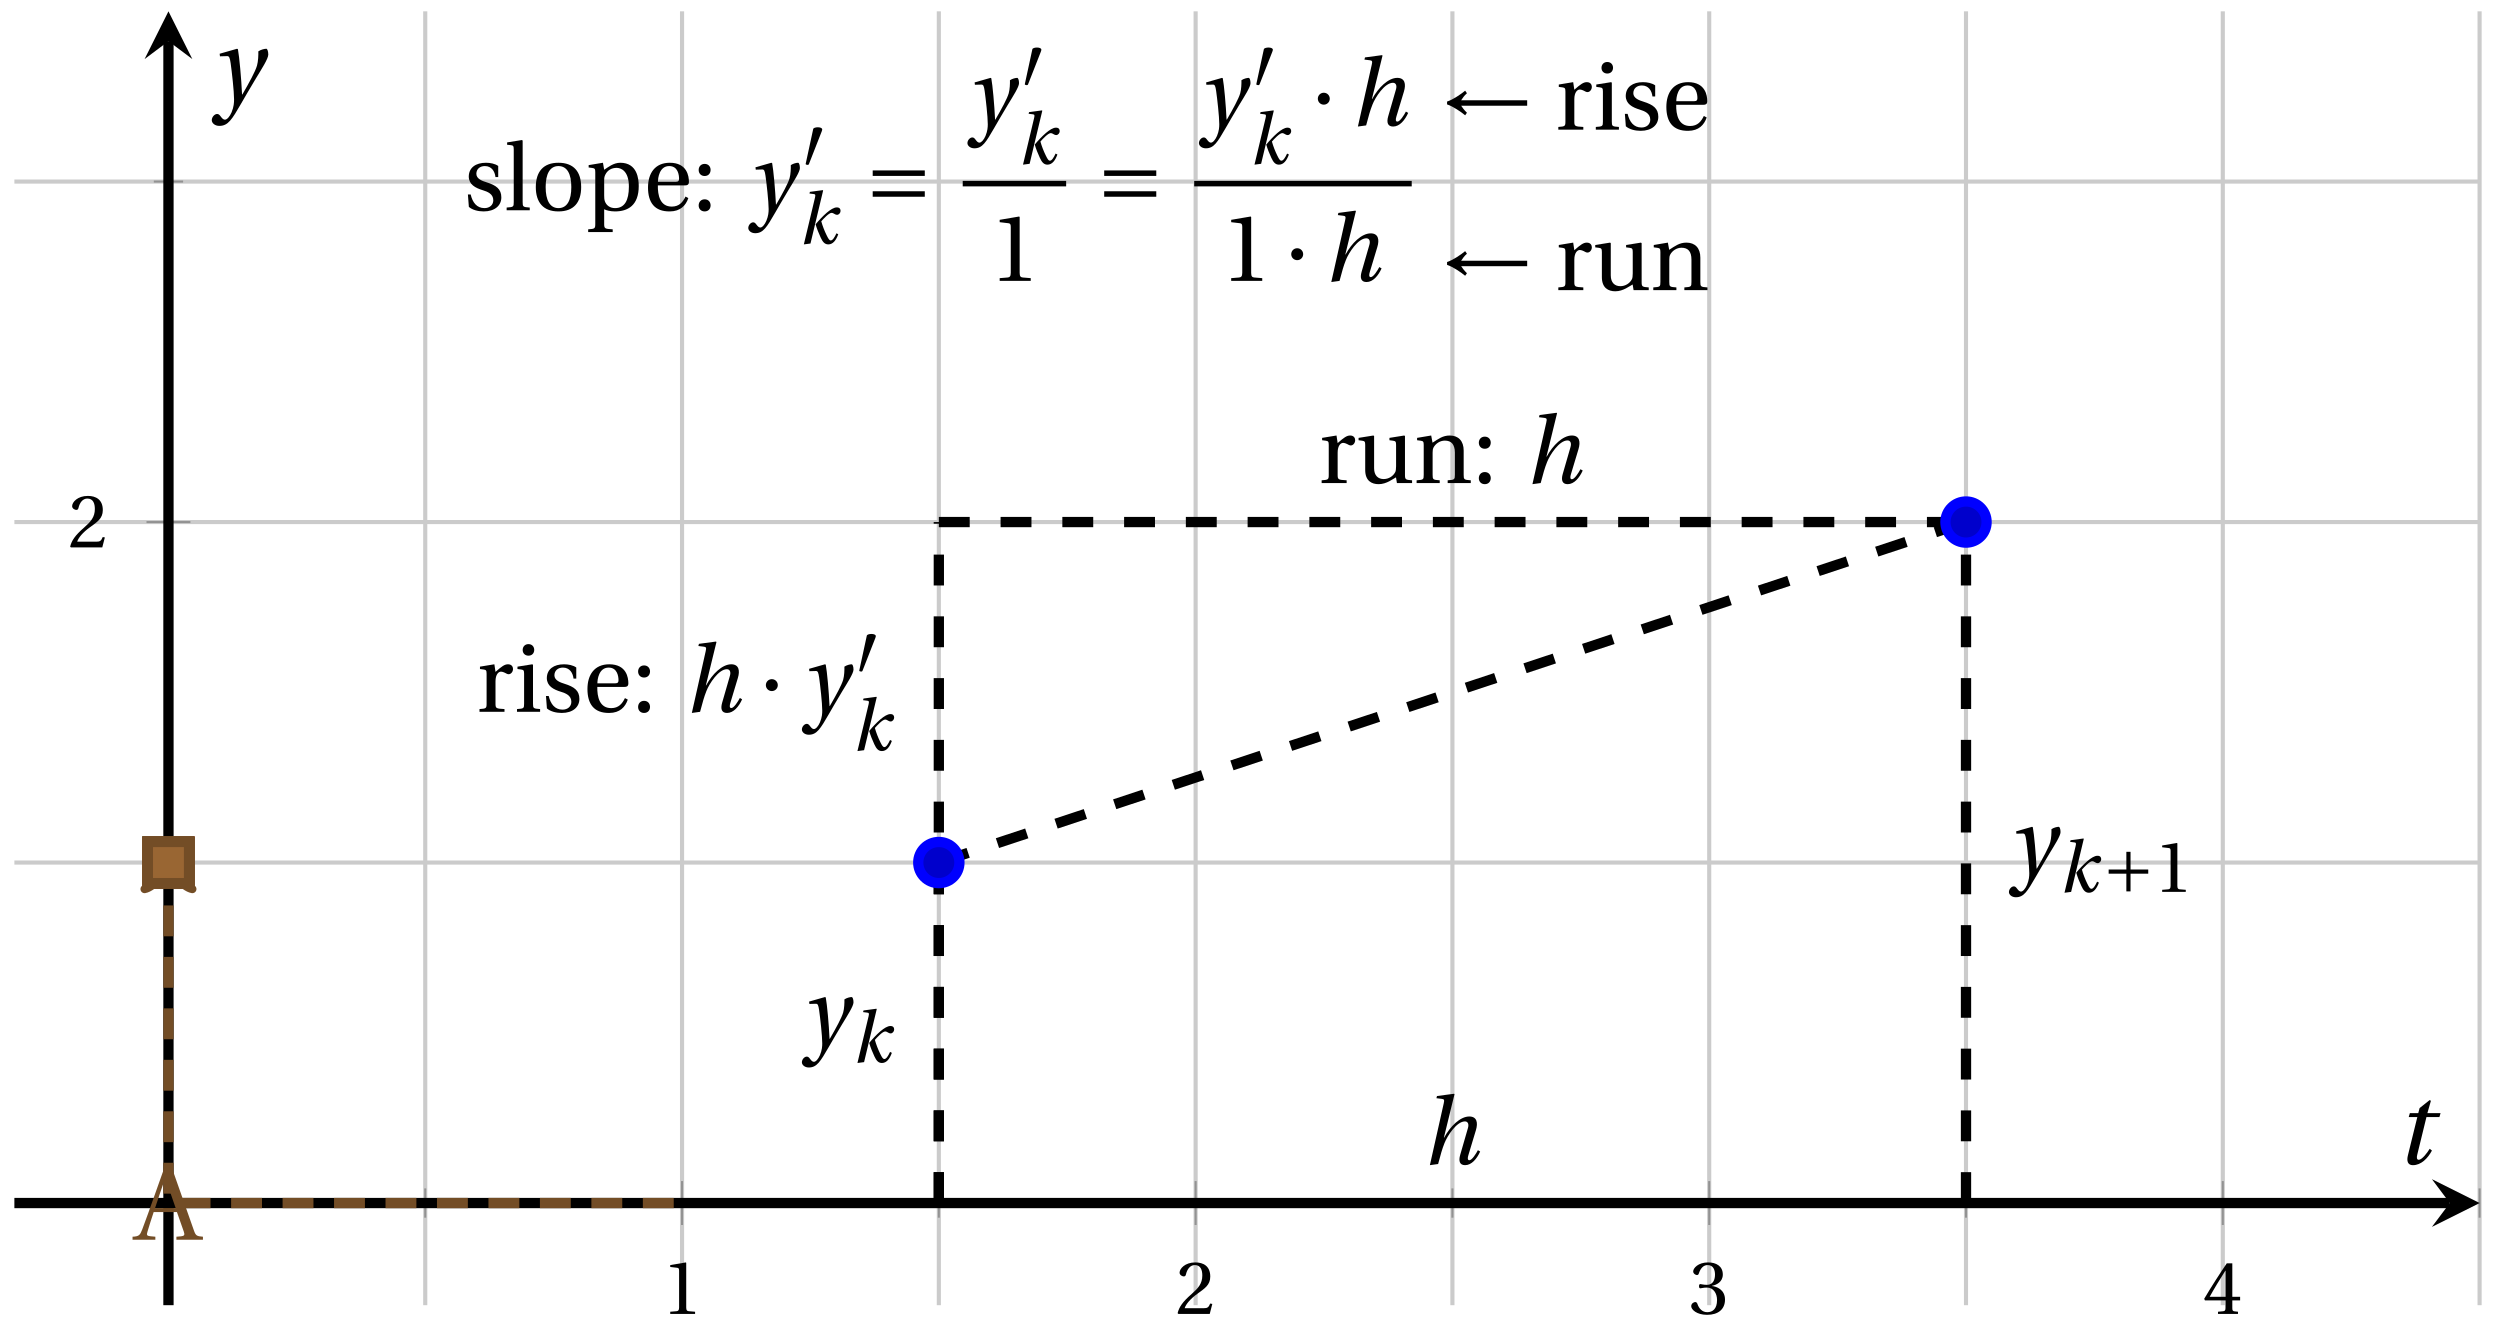 <svg xmlns="http://www.w3.org/2000/svg" xmlns:xlink="http://www.w3.org/1999/xlink" version="1.1" width="242" height="129" viewBox="0 0 242 129">
<defs>
<path id="font_1_1" d="M.437 0V.029L.353 .036C.332 .038 .32 .046 .32 .085V.674L.315 .68 .109 .645V.62L.202 .609C.219 .607 .226 .599 .226 .57V.085C.226 .066 .223 .054 .217 .047 .212 .04 .204 .037 .193 .036L.109 .029V0H.437Z"/>
<path id="font_1_2" d="M.485 .132 .457 .137C.436 .083 .416 .076 .376 .076H.12C.136 .128 .195 .199 .288 .266 .384 .336 .458 .381 .458 .493 .458 .632 .366 .68 .261 .68 .124 .68 .053 .597 .053 .545 .053 .511 .091 .495 .108 .495 .126 .495 .133 .505 .137 .522 .153 .59 .192 .645 .254 .645 .331 .645 .353 .58 .353 .507 .353 .4 .299 .34 .212 .263 .089 .156 .046 .088 .027 .01L.037 0H.451L.485 .132Z"/>
<path id="font_1_3" d="M.13 .366C.13 .349 .135 .338 .148 .338 .16 .338 .187 .348 .235 .348 .32 .348 .368 .271 .368 .184 .368 .065 .309 .023 .238 .023 .172 .023 .129 .073 .11 .129 .104 .148 .094 .157 .08 .157 .062 .157 .027 .138 .027 .102 .027 .059 .096-.012 .237-.012 .382-.012 .473 .061 .473 .189 .473 .323 .358 .363 .303 .368V.372C.357 .381 .444 .421 .444 .52 .444 .631 .357 .68 .25 .68 .118 .68 .053 .604 .053 .561 .053 .53 .088 .513 .102 .513 .115 .513 .123 .52 .127 .533 .149 .601 .187 .645 .243 .645 .322 .645 .341 .575 .341 .519 .341 .459 .32 .384 .235 .384 .187 .384 .16 .394 .148 .394 .135 .394 .13 .384 .13 .366Z"/>
<path id="font_1_4" d="M.3 .179V.077C.3 .043 .289 .037 .265 .035L.201 .029V0H.465V.029L.42 .034C.397 .037 .39 .043 .39 .077V.179H.493V.226H.39V.668H.317C.223 .53 .111 .356 .019 .2L.028 .179H.3M.091 .226C.151 .335 .221 .45 .298 .571H.3V.226H.091Z"/>
<clipPath id="clip_2">
<path transform="matrix(1,0,0,-1,1.392,126.342)" d="M0 0H238.632V125.246H0Z"/>
</clipPath>
<path id="font_3_1" d="M.352 .737 .347 .742 .167 .718 .161 .695 .218 .688C.243 .685 .247 .678 .238 .639L.092-.012 .179 0C.206 .102 .221 .157 .246 .22 .276 .298 .375 .45 .462 .45 .494 .45 .506 .421 .494 .38L.412 .096C.393 .03 .407-.012 .464-.012 .533-.012 .589 .056 .623 .132L.599 .146C.581 .111 .537 .04 .509 .04 .489 .04 .489 .063 .499 .095L.578 .357C.602 .436 .589 .502 .508 .502 .413 .502 .307 .399 .243 .279H.24L.352 .737Z"/>
<path id="font_1_13" d="M.189 .502 .037 .477V.452L.075 .447C.101 .443 .107 .438 .107 .402V.087C.107 .036 .102 .034 .032 .029V0H.296V.029C.207 .034 .201 .036 .201 .087V.321C.201 .398 .235 .424 .258 .424 .274 .424 .291 .418 .32 .402 .327 .398 .335 .397 .34 .397 .364 .397 .386 .422 .386 .453 .386 .475 .372 .502 .333 .502 .297 .502 .267 .48 .201 .422L.189 .502Z"/>
<path id="font_1_15" d="M.591 0V.029C.522 .034 .516 .036 .516 .087V.496L.509 .502 .352 .477V.452L.39 .447C.416 .443 .422 .438 .422 .402V.177C.422 .149 .419 .127 .414 .117 .391 .071 .343 .042 .291 .042 .233 .042 .19 .078 .19 .156V.496L.183 .502 .026 .477V.452L.064 .447C.09 .443 .096 .438 .096 .402V.138C.096 .023 .164-.012 .238-.012 .323-.012 .392 .046 .421 .06L.431 0H.591Z"/>
<path id="font_1_10" d="M.529 .343C.529 .444 .474 .502 .382 .502 .308 .502 .262 .466 .2 .426L.186 .502 .037 .477V.452L.075 .447C.101 .443 .107 .438 .107 .402V.087C.107 .036 .104 .034 .032 .029V0H.276V.029C.205 .034 .201 .036 .201 .087V.321C.201 .346 .203 .36 .211 .376 .232 .415 .277 .448 .33 .448 .398 .448 .435 .41 .435 .323V.087C.435 .036 .432 .034 .36 .029V0H.604V.029C.533 .034 .529 .036 .529 .087V.343Z"/>
<path id="font_1_5" d="M.133-.012C.172-.012 .195 .015 .196 .051 .196 .088 .172 .116 .133 .116 .095 .116 .07 .088 .07 .051 .07 .015 .095-.012 .133-.012M.133 .362C.172 .362 .195 .389 .196 .426 .196 .462 .172 .49 .133 .49 .095 .49 .07 .462 .07 .426 .07 .389 .095 .362 .133 .362Z"/>
<path id="font_3_4" d="M.071 .454 .074 .429 .142 .431C.164 .432 .169 .415 .177 .363 .188 .285 .21 .093 .21 .013 .21-.017 .208-.058 .186-.111 .168-.153 .142-.182 .122-.182 .107-.182 .096-.171 .081-.151 .069-.135 .061-.127 .046-.127 .02-.128-.005-.158-.005-.187-.005-.214 .024-.242 .068-.242 .153-.242 .19-.179 .278-.027 .298 .007 .358 .113 .42 .215 .477 .309 .54 .406 .54 .446 .54 .481 .529 .502 .522 .502 .503 .502 .469 .494 .444 .477 .445 .442 .443 .381 .431 .339 .415 .283 .356 .175 .29 .061H.287C.28 .214 .261 .425 .247 .498L.239 .502 .071 .454Z"/>
<path id="font_3_2" d="M.184 0 .36 .737 .355 .742 .176 .718 .17 .695 .227 .688C.252 .685 .256 .678 .247 .639L.092-.012 .184 0M.55 .502C.51 .502 .461 .471 .41 .428 .354 .379 .302 .324 .255 .267 .274 .203 .298 .144 .326 .083 .355 .019 .384-.012 .432-.012 .496-.012 .54 .045 .57 .129L.545 .142C.517 .082 .492 .043 .465 .043 .448 .043 .434 .062 .409 .114 .378 .177 .353 .242 .334 .309 .362 .341 .44 .426 .476 .426 .491 .426 .502 .421 .525 .407 .532 .403 .542 .399 .553 .399 .581 .399 .602 .428 .602 .453 .602 .48 .589 .502 .55 .502Z"/>
<path id="font_1_8" d="M.037 .477V.452L.075 .447C.101 .443 .107 .438 .107 .402V.087C.107 .036 .104 .034 .032 .029V0H.276V.029C.205 .034 .201 .036 .201 .087V.496L.194 .502 .037 .477M.153 .715C.117 .715 .092 .689 .092 .653 .092 .618 .117 .593 .153 .593 .19 .593 .213 .618 .214 .653 .214 .689 .19 .715 .153 .715Z"/>
<path id="font_1_14" d="M.367 .351V.468C.334 .492 .283 .502 .238 .502 .13 .502 .057 .451 .056 .356 .057 .273 .124 .236 .207 .211 .252 .197 .315 .174 .315 .106 .315 .055 .275 .023 .222 .023 .141 .023 .096 .082 .076 .167H.047L.057 .036C.093 .004 .154-.012 .213-.012 .332-.012 .4 .051 .4 .136 .4 .224 .346 .264 .243 .296 .202 .309 .136 .33 .136 .386 .137 .438 .176 .467 .226 .467 .297 .467 .331 .412 .338 .351H.367Z"/>
<path id="font_1_7" d="M.441 .263C.462 .263 .481 .268 .481 .301 .481 .36 .462 .502 .279 .502 .123 .502 .049 .391 .049 .241 .049 .083 .117-.014 .28-.012 .391-.011 .448 .05 .475 .129L.445 .145C.417 .087 .379 .039 .3 .039 .176 .039 .151 .159 .153 .263H.441M.154 .301C.154 .342 .169 .467 .273 .467 .366 .467 .377 .372 .377 .333 .377 .314 .371 .301 .343 .301H.154Z"/>
<path id="font_4_2" d="M.08 .282C.08 .247 .108 .219 .143 .219 .178 .219 .206 .247 .206 .282 .206 .317 .178 .345 .143 .345 .108 .345 .08 .317 .08 .282Z"/>
<path id="font_4_1" d="M.277 .505C.283 .52 .284 .529 .284 .533 .284 .554 .254 .563 .223 .563 .193 .563 .162 .554 .159 .539L.054 .053C.054 .046 .068 .04 .08 .04 .088 .04 .096 .043 .098 .048L.277 .505Z"/>
<path id="font_4_4" d="M.085 .311V.253H.331V.007H.389V.253H.635V.311H.389V.557H.331V.311H.085Z"/>
<path id="font_1_9" d="M.189 .736 .182 .742 .025 .717V.692L.063 .688C.089 .685 .095 .68 .095 .642V.087C.095 .036 .092 .034 .02 .029V0H.264V.029C.193 .034 .189 .036 .189 .087V.736Z"/>
<path id="font_1_11" d="M.288 .502C.128 .502 .049 .407 .049 .245 .049 .083 .128-.012 .288-.012 .45-.012 .528 .083 .528 .245 .528 .407 .45 .502 .288 .502M.153 .245C.153 .383 .197 .467 .288 .467 .381 .467 .424 .383 .424 .245 .424 .107 .381 .023 .288 .023 .197 .023 .153 .107 .153 .245Z"/>
<path id="font_1_12" d="M.194 .321C.194 .346 .198 .36 .207 .378 .23 .424 .273 .448 .326 .448 .366 .448 .455 .422 .455 .25 .455 .103 .409 .023 .309 .023 .257 .023 .217 .05 .201 .096 .195 .114 .194 .134 .194 .157V.321M.03 .477V.452L.068 .447C.094 .443 .1 .438 .1 .402V-.143C.1-.194 .095-.196 .025-.201V-.23H.284V-.201C.2-.196 .194-.194 .194-.143V.011C.215-.001 .262-.012 .308-.012 .443-.012 .559 .05 .559 .256 .559 .327 .546 .502 .364 .502 .291 .502 .233 .453 .194 .428L.181 .502 .03 .477Z"/>
<path id="font_4_5" d="M.635 .143V.201H.085V.143H.635M.635 .363V.421H.085V.363H.635Z"/>
<path id="font_4_3" d="M.082 .267C.144 .247 .233 .186 .273 .152L.292 .179C.265 .204 .24 .238 .231 .253H.928V.311H.231C.241 .328 .265 .362 .292 .385L.273 .412C.233 .378 .145 .317 .082 .297V.267Z"/>
<path id="font_1_6" d="M.65 0V.029C.592 .034 .581 .037 .563 .089L.351 .692H.277L.172 .396C.141 .309 .099 .189 .064 .098 .043 .044 .034 .032-.029 .029V0H.191V.029L.139 .034C.109 .037 .106 .047 .114 .074 .131 .134 .152 .196 .175 .267H.399L.466 .076C.476 .047 .471 .036 .439 .033L.394 .029V0H.65M.387 .305H.188C.22 .405 .255 .503 .285 .591H.288L.387 .305Z"/>
<path id="font_3_3" d="M.428 .452 .439 .49H.312L.346 .609 .334 .616 .237 .539 .224 .49H.143L.132 .452H.215L.125 .086C.11 .029 .122-.012 .172-.012 .252-.012 .316 .054 .356 .129L.334 .146C.311 .107 .26 .04 .229 .04 .208 .04 .208 .063 .214 .088L.303 .452H.428Z"/>
</defs>
<path transform="matrix(1,0,0,-1,1.392,126.342)" stroke-width=".399" stroke-linecap="butt" stroke-miterlimit="10" stroke-linejoin="miter" fill="none" stroke="#cbcbcb" d="M39.772 0V125.246M89.487 0V125.246M139.202 0V125.246M188.917 0V125.246M238.632 0V125.246"/>
<path transform="matrix(1,0,0,-1,1.392,126.342)" stroke-width=".399" stroke-linecap="butt" stroke-miterlimit="10" stroke-linejoin="miter" fill="none" stroke="#cbcbcb" d="M64.63 0V125.246M114.345 0V125.246M164.06 0V125.246M213.775 0V125.246"/>
<path transform="matrix(1,0,0,-1,1.392,126.342)" stroke-width=".399" stroke-linecap="butt" stroke-miterlimit="10" stroke-linejoin="miter" fill="none" stroke="#cbcbcb" d="M0 42.847H238.632M0 108.766H238.632"/>
<path transform="matrix(1,0,0,-1,1.392,126.342)" stroke-width=".399" stroke-linecap="butt" stroke-miterlimit="10" stroke-linejoin="miter" fill="none" stroke="#cbcbcb" d="M0 75.807H238.632"/>
<path transform="matrix(1,0,0,-1,1.392,126.342)" stroke-width=".199" stroke-linecap="butt" stroke-miterlimit="10" stroke-linejoin="miter" fill="none" stroke="#929292" d="M39.772 8.47V11.305M89.487 8.47V11.305M139.202 8.47V11.305M188.917 8.47V11.305M238.632 8.47V11.305"/>
<path transform="matrix(1,0,0,-1,1.392,126.342)" stroke-width=".199" stroke-linecap="butt" stroke-miterlimit="10" stroke-linejoin="miter" fill="none" stroke="#929292" d="M64.63 7.762V12.014M114.345 7.762V12.014M164.06 7.762V12.014M213.775 7.762V12.014"/>
<path transform="matrix(1,0,0,-1,1.392,126.342)" stroke-width=".199" stroke-linecap="butt" stroke-miterlimit="10" stroke-linejoin="miter" fill="none" stroke="#929292" d="M13.497 42.847H16.332M13.497 108.766H16.332"/>
<path transform="matrix(1,0,0,-1,1.392,126.342)" stroke-width=".199" stroke-linecap="butt" stroke-miterlimit="10" stroke-linejoin="miter" fill="none" stroke="#929292" d="M12.789 75.807H17.04"/>
<path transform="matrix(1,0,0,-1,1.392,126.342)" stroke-width=".996" stroke-linecap="butt" stroke-miterlimit="10" stroke-linejoin="miter" fill="none" stroke="#000000" d="M0 9.888H235.743"/>
<path transform="matrix(1,0,0,-1,237.142,116.454)" d="M2.889 0-1.734 2.311 0 0-1.734-2.311"/>
<path transform="matrix(1,0,0,-1,1.392,126.342)" stroke-width=".996" stroke-linecap="butt" stroke-miterlimit="10" stroke-linejoin="miter" fill="none" stroke="#000000" d="M14.915 0V122.357"/>
<path transform="matrix(0,-1,-1,-0,16.307,3.985)" d="M2.889 0-1.734 2.311 0 0-1.734-2.311"/>
<use data-text="1" xlink:href="#font_1_1" transform="matrix(7.333,0,0,-7.332,64.079,127.188)"/>
<use data-text="2" xlink:href="#font_1_2" transform="matrix(7.333,0,0,-7.332,113.795,127.188)"/>
<use data-text="3" xlink:href="#font_1_3" transform="matrix(7.333,0,0,-7.332,163.512,127.188)"/>
<use data-text="4" xlink:href="#font_1_4" transform="matrix(7.333,0,0,-7.332,213.228,127.188)"/>
<use data-text="2" xlink:href="#font_1_2" transform="matrix(7.333,0,0,-7.332,6.593,52.99)"/>
<g clip-path="url(#clip_2)">
<path transform="matrix(1,0,0,-1,1.392,126.342)" stroke-width=".996" stroke-linecap="butt" stroke-dasharray="2.989,2.989" stroke-miterlimit="10" stroke-linejoin="miter" fill="none" stroke="#000000" d="M89.487 42.847V42.847L188.917 75.807"/>
<path transform="matrix(1,0,0,-1,1.392,126.342)" stroke-width=".996" stroke-linecap="butt" stroke-dasharray="2.989,2.989" stroke-miterlimit="10" stroke-linejoin="miter" fill="none" stroke="#000000" d="M89.487 9.888V9.888 42.847"/>
<path transform="matrix(1,0,0,-1,1.392,126.342)" stroke-width=".996" stroke-linecap="butt" stroke-dasharray="2.989,2.989" stroke-miterlimit="10" stroke-linejoin="miter" fill="none" stroke="#000000" d="M89.487 9.888V9.888 75.807"/>
<path transform="matrix(1,0,0,-1,1.392,126.342)" stroke-width=".996" stroke-linecap="butt" stroke-dasharray="2.989,2.989" stroke-miterlimit="10" stroke-linejoin="miter" fill="none" stroke="#000000" d="M188.917 9.888V9.888 75.807"/>
<path transform="matrix(1,0,0,-1,1.392,126.342)" stroke-width=".996" stroke-linecap="butt" stroke-dasharray="2.989,2.989" stroke-miterlimit="10" stroke-linejoin="miter" fill="none" stroke="#000000" d="M89.487 75.807V75.807H188.917"/>
<use data-text="h" xlink:href="#font_3_1" transform="matrix(9.166,0,0,-9.166,137.569,112.677)"/>
<use data-text="r" xlink:href="#font_1_13" transform="matrix(9.166,0,0,-9.166,127.642,46.758)"/>
<use data-text="u" xlink:href="#font_1_15" transform="matrix(9.166,0,0,-9.166,131.272,46.758)"/>
<use data-text="n" xlink:href="#font_1_10" transform="matrix(9.166,0,0,-9.166,136.835,46.758)"/>
<use data-text=":" xlink:href="#font_1_5" transform="matrix(9.166,0,0,-9.166,142.509,46.758)"/>
<use data-text="h" xlink:href="#font_3_1" transform="matrix(9.166,0,0,-9.166,147.497,46.758)"/>
<use data-text="y" xlink:href="#font_3_4" transform="matrix(9.166,0,0,-9.166,77.669,101.115)"/>
<use data-text="k" xlink:href="#font_3_2" transform="matrix(6.966,0,0,-6.966,82.361,102.814)"/>
<use data-text="r" xlink:href="#font_1_13" transform="matrix(9.166,0,0,-9.166,46.122,68.904)"/>
<use data-text="i" xlink:href="#font_1_8" transform="matrix(9.166,0,0,-9.166,49.752,68.904)"/>
<use data-text="s" xlink:href="#font_1_14" transform="matrix(9.166,0,0,-9.166,52.419,68.904)"/>
<use data-text="e" xlink:href="#font_1_7" transform="matrix(9.166,0,0,-9.166,56.416,68.904)"/>
<use data-text=":" xlink:href="#font_1_5" transform="matrix(9.166,0,0,-9.166,61.127,68.904)"/>
<use data-text="h" xlink:href="#font_3_1" transform="matrix(9.166,0,0,-9.166,66.127,68.904)"/>
<use data-text="&#x00b7;" xlink:href="#font_4_2" transform="matrix(9.166,0,0,-9.166,73.402,68.904)"/>
<use data-text="y" xlink:href="#font_3_4" transform="matrix(9.166,0,0,-9.166,77.669,68.904)"/>
<use data-text="&#x2032;" xlink:href="#font_4_1" transform="matrix(6.966,0,0,-6.966,82.799,65.288)"/>
<use data-text="k" xlink:href="#font_3_2" transform="matrix(6.966,0,0,-6.966,82.361,72.62)"/>
<use data-text="y" xlink:href="#font_3_4" transform="matrix(9.166,0,0,-9.166,194.511,84.636)"/>
<use data-text="k" xlink:href="#font_3_2" transform="matrix(6.966,0,0,-6.966,199.203,86.335)"/>
<use data-text="+" xlink:href="#font_4_4" transform="matrix(6.966,0,0,-6.966,203.526,86.335)"/>
<use data-text="1" xlink:href="#font_1_1" transform="matrix(6.966,0,0,-6.966,208.539,86.335)"/>
<use data-text="s" xlink:href="#font_1_14" transform="matrix(9.166,0,0,-9.166,44.863,20.356)"/>
<use data-text="l" xlink:href="#font_1_9" transform="matrix(9.166,0,0,-9.166,48.86,20.356)"/>
<use data-text="o" xlink:href="#font_1_11" transform="matrix(9.166,0,0,-9.166,51.417,20.356)"/>
<use data-text="p" xlink:href="#font_1_12" transform="matrix(9.166,0,0,-9.166,56.706,20.356)"/>
<use data-text="e" xlink:href="#font_1_7" transform="matrix(9.166,0,0,-9.166,62.278,20.356)"/>
<use data-text=":" xlink:href="#font_1_5" transform="matrix(9.166,0,0,-9.166,66.99,20.356)"/>
<use data-text="y" xlink:href="#font_3_4" transform="matrix(9.166,0,0,-9.166,72.48,20.356)"/>
<use data-text="&#x2032;" xlink:href="#font_4_1" transform="matrix(6.966,0,0,-6.966,77.611,16.242)"/>
<use data-text="k" xlink:href="#font_3_2" transform="matrix(6.966,0,0,-6.966,77.172,23.574)"/>
<use data-text="=" xlink:href="#font_4_5" transform="matrix(9.166,0,0,-9.166,83.699,20.356)"/>
<use data-text="y" xlink:href="#font_3_4" transform="matrix(9.166,0,0,-9.166,93.693,12.139)"/>
<use data-text="&#x2032;" xlink:href="#font_4_1" transform="matrix(6.966,0,0,-6.966,98.824,8.523)"/>
<use data-text="k" xlink:href="#font_3_2" transform="matrix(6.966,0,0,-6.966,98.386,15.855)"/>
<path transform="matrix(1,0,0,-1,-23.029,-86.901)" stroke-width=".532" stroke-linecap="butt" stroke-miterlimit="10" stroke-linejoin="miter" fill="none" stroke="#000000" d="M116.22-104.677H126.232"/>
<use data-text="1" xlink:href="#font_1_1" transform="matrix(9.166,0,0,-9.166,95.77,27.191)"/>
<use data-text="=" xlink:href="#font_4_5" transform="matrix(9.166,0,0,-9.166,106.107,20.356)"/>
<use data-text="y" xlink:href="#font_3_4" transform="matrix(9.166,0,0,-9.166,116.101,12.139)"/>
<use data-text="&#x2032;" xlink:href="#font_4_1" transform="matrix(6.966,0,0,-6.966,121.233,8.523)"/>
<use data-text="k" xlink:href="#font_3_2" transform="matrix(6.966,0,0,-6.966,120.794,15.855)"/>
<use data-text="&#x00b7;" xlink:href="#font_4_2" transform="matrix(9.166,0,0,-9.166,126.833,12.139)"/>
<use data-text="h" xlink:href="#font_3_1" transform="matrix(9.166,0,0,-9.166,130.601,12.139)"/>
<path transform="matrix(1,0,0,-1,-23.029,-86.901)" stroke-width=".532" stroke-linecap="butt" stroke-miterlimit="10" stroke-linejoin="miter" fill="none" stroke="#000000" d="M138.628-104.677H159.683"/>
<use data-text="1" xlink:href="#font_1_1" transform="matrix(9.166,0,0,-9.166,118.179,27.191)"/>
<use data-text="&#x00b7;" xlink:href="#font_4_2" transform="matrix(9.166,0,0,-9.166,124.258,27.191)"/>
<use data-text="h" xlink:href="#font_3_1" transform="matrix(9.166,0,0,-9.166,128.026,27.191)"/>
<use data-text="&#x2190;" xlink:href="#font_4_3" transform="matrix(9.166,0,0,-9.166,139.324,12.554)"/>
<use data-text="r" xlink:href="#font_1_13" transform="matrix(9.166,0,0,-9.166,150.552,12.554)"/>
<use data-text="i" xlink:href="#font_1_8" transform="matrix(9.166,0,0,-9.166,154.181,12.554)"/>
<use data-text="s" xlink:href="#font_1_14" transform="matrix(9.166,0,0,-9.166,156.858,12.554)"/>
<use data-text="e" xlink:href="#font_1_7" transform="matrix(9.166,0,0,-9.166,160.854,12.554)"/>
<use data-text="&#x2190;" xlink:href="#font_4_3" transform="matrix(9.166,0,0,-9.166,139.324,28.087)"/>
<use data-text="r" xlink:href="#font_1_13" transform="matrix(9.166,0,0,-9.166,150.552,28.087)"/>
<use data-text="u" xlink:href="#font_1_15" transform="matrix(9.166,0,0,-9.166,154.181,28.087)"/>
<use data-text="n" xlink:href="#font_1_10" transform="matrix(9.166,0,0,-9.166,159.745,28.087)"/>
<path transform="matrix(1,0,0,-1,1.392,126.342)" stroke-width=".996" stroke-linecap="butt" stroke-dasharray="2.989,1.993" stroke-miterlimit="10" stroke-linejoin="miter" fill="none" stroke="#734d26" d="M14.915 43.679V42.847 9.888H64.63"/>
<path transform="matrix(0,-1,-1,-0,16.307,84.327)" stroke-width=".797" stroke-linecap="round" stroke-linejoin="round" fill="none" stroke="#734d26" d="M-1.734 2.311C-1.589 1.445 0 .144 .433 0 0-.144-1.589-1.445-1.734-2.311"/>
<use data-text="A" xlink:href="#font_1_6" transform="matrix(10.037,0,0,-10.036,13.121,120.005)" fill="#734d26"/>
</g>
<path transform="matrix(1,0,0,-1,1.392,126.342)" d="M91.48 42.847C91.48 43.948 90.588 44.84 89.487 44.84 88.387 44.84 87.494 43.948 87.494 42.847 87.494 41.747 88.387 40.855 89.487 40.855 90.588 40.855 91.48 41.747 91.48 42.847ZM89.487 42.847" fill="#0000cc"/>
<path transform="matrix(1,0,0,-1,1.392,126.342)" stroke-width=".996" stroke-linecap="butt" stroke-miterlimit="10" stroke-linejoin="miter" fill="none" stroke="#0000ff" d="M91.48 42.847C91.48 43.948 90.588 44.84 89.487 44.84 88.387 44.84 87.494 43.948 87.494 42.847 87.494 41.747 88.387 40.855 89.487 40.855 90.588 40.855 91.48 41.747 91.48 42.847ZM89.487 42.847"/>
<path transform="matrix(1,0,0,-1,1.392,126.342)" d="M190.91 75.807C190.91 76.907 190.018 77.799 188.917 77.799 187.817 77.799 186.925 76.907 186.925 75.807 186.925 74.706 187.817 73.814 188.917 73.814 190.018 73.814 190.91 74.706 190.91 75.807ZM188.917 75.807" fill="#0000cc"/>
<path transform="matrix(1,0,0,-1,1.392,126.342)" stroke-width=".996" stroke-linecap="butt" stroke-miterlimit="10" stroke-linejoin="miter" fill="none" stroke="#0000ff" d="M190.91 75.807C190.91 76.907 190.018 77.799 188.917 77.799 187.817 77.799 186.925 76.907 186.925 75.807 186.925 74.706 187.817 73.814 188.917 73.814 190.018 73.814 190.91 74.706 190.91 75.807ZM188.917 75.807"/>
<path transform="matrix(1,0,0,-1,1.392,126.342)" stroke-width=".996" stroke-linecap="butt" stroke-miterlimit="10" stroke-linejoin="miter" fill="none" stroke="#0000ff" d=""/>
<path transform="matrix(1,0,0,-1,1.392,126.342)" d="M12.922 40.855H16.907V44.84H12.922Z" fill="#996633"/>
<path transform="matrix(1,0,0,-1,1.392,126.342)" stroke-width=".996" stroke-linecap="butt" stroke-miterlimit="10" stroke-linejoin="miter" fill="none" stroke="#734d26" d="M12.922 40.855H16.907V44.84H12.922Z"/>
<path transform="matrix(1,0,0,-1,1.392,126.342)" d="M12.922 40.855H16.907V44.84H12.922Z" fill="#996633"/>
<path transform="matrix(1,0,0,-1,1.392,126.342)" stroke-width=".996" stroke-linecap="butt" stroke-miterlimit="10" stroke-linejoin="miter" fill="none" stroke="#734d26" d="M12.922 40.855H16.907V44.84H12.922Z"/>
<path transform="matrix(1,0,0,-1,1.392,126.342)" d="M12.922 40.855H16.907V44.84H12.922Z" fill="#996633"/>
<path transform="matrix(1,0,0,-1,1.392,126.342)" stroke-width=".996" stroke-linecap="butt" stroke-miterlimit="10" stroke-linejoin="miter" fill="none" stroke="#734d26" d="M12.922 40.855H16.907V44.84H12.922Z"/>
<path transform="matrix(1,0,0,-1,1.392,126.342)" d="M12.922 40.855H16.907V44.84H12.922Z" fill="#996633"/>
<path transform="matrix(1,0,0,-1,1.392,126.342)" stroke-width=".996" stroke-linecap="butt" stroke-miterlimit="10" stroke-linejoin="miter" fill="none" stroke="#734d26" d="M12.922 40.855H16.907V44.84H12.922Z"/>
<path transform="matrix(1,0,0,-1,1.392,126.342)" d="M12.922 40.855H16.907V44.84H12.922Z" fill="#996633"/>
<path transform="matrix(1,0,0,-1,1.392,126.342)" stroke-width=".996" stroke-linecap="butt" stroke-miterlimit="10" stroke-linejoin="miter" fill="none" stroke="#734d26" d="M12.922 40.855H16.907V44.84H12.922Z"/>
<path transform="matrix(1,0,0,-1,1.392,126.342)" d="M12.922 40.855H16.907V44.84H12.922Z" fill="#996633"/>
<path transform="matrix(1,0,0,-1,1.392,126.342)" stroke-width=".996" stroke-linecap="butt" stroke-miterlimit="10" stroke-linejoin="miter" fill="none" stroke="#734d26" d="M12.922 40.855H16.907V44.84H12.922Z"/>
<path transform="matrix(1,0,0,-1,1.392,126.342)" d="M12.922 40.855H16.907V44.84H12.922Z" fill="#996633"/>
<path transform="matrix(1,0,0,-1,1.392,126.342)" stroke-width=".996" stroke-linecap="butt" stroke-miterlimit="10" stroke-linejoin="miter" fill="none" stroke="#734d26" d="M12.922 40.855H16.907V44.84H12.922Z"/>
<path transform="matrix(1,0,0,-1,1.392,126.342)" d="M12.922 40.855H16.907V44.84H12.922Z" fill="#996633"/>
<path transform="matrix(1,0,0,-1,1.392,126.342)" stroke-width=".996" stroke-linecap="butt" stroke-miterlimit="10" stroke-linejoin="miter" fill="none" stroke="#734d26" d="M12.922 40.855H16.907V44.84H12.922Z"/>
<path transform="matrix(1,0,0,-1,1.392,126.342)" d="M12.922 40.855H16.907V44.84H12.922Z" fill="#996633"/>
<path transform="matrix(1,0,0,-1,1.392,126.342)" stroke-width=".996" stroke-linecap="butt" stroke-miterlimit="10" stroke-linejoin="miter" fill="none" stroke="#734d26" d="M12.922 40.855H16.907V44.84H12.922Z"/>
<path transform="matrix(1,0,0,-1,1.392,126.342)" d="M12.922 40.855H16.907V44.84H12.922Z" fill="#996633"/>
<path transform="matrix(1,0,0,-1,1.392,126.342)" stroke-width=".996" stroke-linecap="butt" stroke-miterlimit="10" stroke-linejoin="miter" fill="none" stroke="#734d26" d="M12.922 40.855H16.907V44.84H12.922Z"/>
<path transform="matrix(1,0,0,-1,1.392,126.342)" d="M12.922 40.855H16.907V44.84H12.922Z" fill="#996633"/>
<path transform="matrix(1,0,0,-1,1.392,126.342)" stroke-width=".996" stroke-linecap="butt" stroke-miterlimit="10" stroke-linejoin="miter" fill="none" stroke="#734d26" d="M12.922 40.855H16.907V44.84H12.922Z"/>
<path transform="matrix(1,0,0,-1,1.392,126.342)" d="M12.922 40.855H16.907V44.84H12.922Z" fill="#996633"/>
<path transform="matrix(1,0,0,-1,1.392,126.342)" stroke-width=".996" stroke-linecap="butt" stroke-miterlimit="10" stroke-linejoin="miter" fill="none" stroke="#734d26" d="M12.922 40.855H16.907V44.84H12.922Z"/>
<path transform="matrix(1,0,0,-1,1.392,126.342)" d="M12.922 40.855H16.907V44.84H12.922Z" fill="#996633"/>
<path transform="matrix(1,0,0,-1,1.392,126.342)" stroke-width=".996" stroke-linecap="butt" stroke-miterlimit="10" stroke-linejoin="miter" fill="none" stroke="#734d26" d="M12.922 40.855H16.907V44.84H12.922Z"/>
<path transform="matrix(1,0,0,-1,1.392,126.342)" d="M12.922 40.855H16.907V44.84H12.922Z" fill="#996633"/>
<path transform="matrix(1,0,0,-1,1.392,126.342)" stroke-width=".996" stroke-linecap="butt" stroke-miterlimit="10" stroke-linejoin="miter" fill="none" stroke="#734d26" d="M12.922 40.855H16.907V44.84H12.922Z"/>
<path transform="matrix(1,0,0,-1,1.392,126.342)" d="M12.922 40.855H16.907V44.84H12.922Z" fill="#996633"/>
<path transform="matrix(1,0,0,-1,1.392,126.342)" stroke-width=".996" stroke-linecap="butt" stroke-miterlimit="10" stroke-linejoin="miter" fill="none" stroke="#734d26" d="M12.922 40.855H16.907V44.84H12.922Z"/>
<path transform="matrix(1,0,0,-1,1.392,126.342)" d="M12.922 40.855H16.907V44.84H12.922Z" fill="#996633"/>
<path transform="matrix(1,0,0,-1,1.392,126.342)" stroke-width=".996" stroke-linecap="butt" stroke-miterlimit="10" stroke-linejoin="miter" fill="none" stroke="#734d26" d="M12.922 40.855H16.907V44.84H12.922Z"/>
<path transform="matrix(1,0,0,-1,1.392,126.342)" d="M12.922 40.855H16.907V44.84H12.922Z" fill="#996633"/>
<path transform="matrix(1,0,0,-1,1.392,126.342)" stroke-width=".996" stroke-linecap="butt" stroke-miterlimit="10" stroke-linejoin="miter" fill="none" stroke="#734d26" d="M12.922 40.855H16.907V44.84H12.922Z"/>
<path transform="matrix(1,0,0,-1,1.392,126.342)" d="M12.922 40.855H16.907V44.84H12.922Z" fill="#996633"/>
<path transform="matrix(1,0,0,-1,1.392,126.342)" stroke-width=".996" stroke-linecap="butt" stroke-miterlimit="10" stroke-linejoin="miter" fill="none" stroke="#734d26" d="M12.922 40.855H16.907V44.84H12.922Z"/>
<path transform="matrix(1,0,0,-1,1.392,126.342)" d="M12.922 40.855H16.907V44.84H12.922Z" fill="#996633"/>
<path transform="matrix(1,0,0,-1,1.392,126.342)" stroke-width=".996" stroke-linecap="butt" stroke-miterlimit="10" stroke-linejoin="miter" fill="none" stroke="#734d26" d="M12.922 40.855H16.907V44.84H12.922Z"/>
<path transform="matrix(1,0,0,-1,1.392,126.342)" d="M12.922 40.855H16.907V44.84H12.922Z" fill="#996633"/>
<path transform="matrix(1,0,0,-1,1.392,126.342)" stroke-width=".996" stroke-linecap="butt" stroke-miterlimit="10" stroke-linejoin="miter" fill="none" stroke="#734d26" d="M12.922 40.855H16.907V44.84H12.922Z"/>
<path transform="matrix(1,0,0,-1,1.392,126.342)" d="M12.922 40.855H16.907V44.84H12.922Z" fill="#996633"/>
<path transform="matrix(1,0,0,-1,1.392,126.342)" stroke-width=".996" stroke-linecap="butt" stroke-miterlimit="10" stroke-linejoin="miter" fill="none" stroke="#734d26" d="M12.922 40.855H16.907V44.84H12.922Z"/>
<path transform="matrix(1,0,0,-1,1.392,126.342)" d="M12.922 40.855H16.907V44.84H12.922Z" fill="#996633"/>
<path transform="matrix(1,0,0,-1,1.392,126.342)" stroke-width=".996" stroke-linecap="butt" stroke-miterlimit="10" stroke-linejoin="miter" fill="none" stroke="#734d26" d="M12.922 40.855H16.907V44.84H12.922Z"/>
<path transform="matrix(1,0,0,-1,1.392,126.342)" d="M12.922 40.855H16.907V44.84H12.922Z" fill="#996633"/>
<path transform="matrix(1,0,0,-1,1.392,126.342)" stroke-width=".996" stroke-linecap="butt" stroke-miterlimit="10" stroke-linejoin="miter" fill="none" stroke="#734d26" d="M12.922 40.855H16.907V44.84H12.922Z"/>
<path transform="matrix(1,0,0,-1,1.392,126.342)" d="M12.922 40.855H16.907V44.84H12.922Z" fill="#996633"/>
<path transform="matrix(1,0,0,-1,1.392,126.342)" stroke-width=".996" stroke-linecap="butt" stroke-miterlimit="10" stroke-linejoin="miter" fill="none" stroke="#734d26" d="M12.922 40.855H16.907V44.84H12.922Z"/>
<path transform="matrix(1,0,0,-1,1.392,126.342)" d="M12.922 40.855H16.907V44.84H12.922Z" fill="#996633"/>
<path transform="matrix(1,0,0,-1,1.392,126.342)" stroke-width=".996" stroke-linecap="butt" stroke-miterlimit="10" stroke-linejoin="miter" fill="none" stroke="#734d26" d="M12.922 40.855H16.907V44.84H12.922Z"/>
<path transform="matrix(1,0,0,-1,1.392,126.342)" d="M12.922 40.855H16.907V44.84H12.922Z" fill="#996633"/>
<path transform="matrix(1,0,0,-1,1.392,126.342)" stroke-width=".996" stroke-linecap="butt" stroke-miterlimit="10" stroke-linejoin="miter" fill="none" stroke="#734d26" d="M12.922 40.855H16.907V44.84H12.922Z"/>
<path transform="matrix(1,0,0,-1,1.392,126.342)" d="M12.922 40.855H16.907V44.84H12.922Z" fill="#996633"/>
<path transform="matrix(1,0,0,-1,1.392,126.342)" stroke-width=".996" stroke-linecap="butt" stroke-miterlimit="10" stroke-linejoin="miter" fill="none" stroke="#734d26" d="M12.922 40.855H16.907V44.84H12.922Z"/>
<path transform="matrix(1,0,0,-1,1.392,126.342)" d="M12.922 40.855H16.907V44.84H12.922Z" fill="#996633"/>
<path transform="matrix(1,0,0,-1,1.392,126.342)" stroke-width=".996" stroke-linecap="butt" stroke-miterlimit="10" stroke-linejoin="miter" fill="none" stroke="#734d26" d="M12.922 40.855H16.907V44.84H12.922Z"/>
<path transform="matrix(1,0,0,-1,1.392,126.342)" d="M12.922 40.855H16.907V44.84H12.922Z" fill="#996633"/>
<path transform="matrix(1,0,0,-1,1.392,126.342)" stroke-width=".996" stroke-linecap="butt" stroke-miterlimit="10" stroke-linejoin="miter" fill="none" stroke="#734d26" d="M12.922 40.855H16.907V44.84H12.922Z"/>
<path transform="matrix(1,0,0,-1,1.392,126.342)" d="M12.922 40.855H16.907V44.84H12.922Z" fill="#996633"/>
<path transform="matrix(1,0,0,-1,1.392,126.342)" stroke-width=".996" stroke-linecap="butt" stroke-miterlimit="10" stroke-linejoin="miter" fill="none" stroke="#734d26" d="M12.922 40.855H16.907V44.84H12.922Z"/>
<path transform="matrix(1,0,0,-1,1.392,126.342)" d="M12.922 40.855H16.907V44.84H12.922Z" fill="#996633"/>
<path transform="matrix(1,0,0,-1,1.392,126.342)" stroke-width=".996" stroke-linecap="butt" stroke-miterlimit="10" stroke-linejoin="miter" fill="none" stroke="#734d26" d="M12.922 40.855H16.907V44.84H12.922Z"/>
<path transform="matrix(1,0,0,-1,1.392,126.342)" d="M12.922 40.855H16.907V44.84H12.922Z" fill="#996633"/>
<path transform="matrix(1,0,0,-1,1.392,126.342)" stroke-width=".996" stroke-linecap="butt" stroke-miterlimit="10" stroke-linejoin="miter" fill="none" stroke="#734d26" d="M12.922 40.855H16.907V44.84H12.922Z"/>
<path transform="matrix(1,0,0,-1,1.392,126.342)" d="M12.922 40.855H16.907V44.84H12.922Z" fill="#996633"/>
<path transform="matrix(1,0,0,-1,1.392,126.342)" stroke-width=".996" stroke-linecap="butt" stroke-miterlimit="10" stroke-linejoin="miter" fill="none" stroke="#734d26" d="M12.922 40.855H16.907V44.84H12.922Z"/>
<path transform="matrix(1,0,0,-1,1.392,126.342)" d="M12.922 40.855H16.907V44.84H12.922Z" fill="#996633"/>
<path transform="matrix(1,0,0,-1,1.392,126.342)" stroke-width=".996" stroke-linecap="butt" stroke-miterlimit="10" stroke-linejoin="miter" fill="none" stroke="#734d26" d="M12.922 40.855H16.907V44.84H12.922Z"/>
<path transform="matrix(1,0,0,-1,1.392,126.342)" d="M12.922 40.855H16.907V44.84H12.922Z" fill="#996633"/>
<path transform="matrix(1,0,0,-1,1.392,126.342)" stroke-width=".996" stroke-linecap="butt" stroke-miterlimit="10" stroke-linejoin="miter" fill="none" stroke="#734d26" d="M12.922 40.855H16.907V44.84H12.922Z"/>
<path transform="matrix(1,0,0,-1,1.392,126.342)" d="M12.922 40.855H16.907V44.84H12.922Z" fill="#996633"/>
<path transform="matrix(1,0,0,-1,1.392,126.342)" stroke-width=".996" stroke-linecap="butt" stroke-miterlimit="10" stroke-linejoin="miter" fill="none" stroke="#734d26" d="M12.922 40.855H16.907V44.84H12.922Z"/>
<path transform="matrix(1,0,0,-1,1.392,126.342)" d="M12.922 40.855H16.907V44.84H12.922Z" fill="#996633"/>
<path transform="matrix(1,0,0,-1,1.392,126.342)" stroke-width=".996" stroke-linecap="butt" stroke-miterlimit="10" stroke-linejoin="miter" fill="none" stroke="#734d26" d="M12.922 40.855H16.907V44.84H12.922Z"/>
<path transform="matrix(1,0,0,-1,1.392,126.342)" d="M12.922 40.855H16.907V44.84H12.922Z" fill="#996633"/>
<path transform="matrix(1,0,0,-1,1.392,126.342)" stroke-width=".996" stroke-linecap="butt" stroke-miterlimit="10" stroke-linejoin="miter" fill="none" stroke="#734d26" d="M12.922 40.855H16.907V44.84H12.922Z"/>
<path transform="matrix(1,0,0,-1,1.392,126.342)" d="M12.922 40.855H16.907V44.84H12.922Z" fill="#996633"/>
<path transform="matrix(1,0,0,-1,1.392,126.342)" stroke-width=".996" stroke-linecap="butt" stroke-miterlimit="10" stroke-linejoin="miter" fill="none" stroke="#734d26" d="M12.922 40.855H16.907V44.84H12.922Z"/>
<path transform="matrix(1,0,0,-1,1.392,126.342)" d="M12.922 40.855H16.907V44.84H12.922Z" fill="#996633"/>
<path transform="matrix(1,0,0,-1,1.392,126.342)" stroke-width=".996" stroke-linecap="butt" stroke-miterlimit="10" stroke-linejoin="miter" fill="none" stroke="#734d26" d="M12.922 40.855H16.907V44.84H12.922Z"/>
<path transform="matrix(1,0,0,-1,1.392,126.342)" d="M12.922 40.855H16.907V44.84H12.922Z" fill="#996633"/>
<path transform="matrix(1,0,0,-1,1.392,126.342)" stroke-width=".996" stroke-linecap="butt" stroke-miterlimit="10" stroke-linejoin="miter" fill="none" stroke="#734d26" d="M12.922 40.855H16.907V44.84H12.922Z"/>
<path transform="matrix(1,0,0,-1,1.392,126.342)" d="M12.922 40.855H16.907V44.84H12.922Z" fill="#996633"/>
<path transform="matrix(1,0,0,-1,1.392,126.342)" stroke-width=".996" stroke-linecap="butt" stroke-miterlimit="10" stroke-linejoin="miter" fill="none" stroke="#734d26" d="M12.922 40.855H16.907V44.84H12.922Z"/>
<path transform="matrix(1,0,0,-1,1.392,126.342)" d="M12.922 40.855H16.907V44.84H12.922Z" fill="#996633"/>
<path transform="matrix(1,0,0,-1,1.392,126.342)" stroke-width=".996" stroke-linecap="butt" stroke-miterlimit="10" stroke-linejoin="miter" fill="none" stroke="#734d26" d="M12.922 40.855H16.907V44.84H12.922Z"/>
<path transform="matrix(1,0,0,-1,1.392,126.342)" d="M12.922 40.855H16.907V44.84H12.922Z" fill="#996633"/>
<path transform="matrix(1,0,0,-1,1.392,126.342)" stroke-width=".996" stroke-linecap="butt" stroke-miterlimit="10" stroke-linejoin="miter" fill="none" stroke="#734d26" d="M12.922 40.855H16.907V44.84H12.922Z"/>
<path transform="matrix(1,0,0,-1,1.392,126.342)" d="M12.922 40.855H16.907V44.84H12.922Z" fill="#996633"/>
<path transform="matrix(1,0,0,-1,1.392,126.342)" stroke-width=".996" stroke-linecap="butt" stroke-miterlimit="10" stroke-linejoin="miter" fill="none" stroke="#734d26" d="M12.922 40.855H16.907V44.84H12.922Z"/>
<path transform="matrix(1,0,0,-1,1.392,126.342)" d="M12.922 40.855H16.907V44.84H12.922Z" fill="#996633"/>
<path transform="matrix(1,0,0,-1,1.392,126.342)" stroke-width=".996" stroke-linecap="butt" stroke-miterlimit="10" stroke-linejoin="miter" fill="none" stroke="#734d26" d="M12.922 40.855H16.907V44.84H12.922Z"/>
<path transform="matrix(1,0,0,-1,1.392,126.342)" d="M12.922 40.855H16.907V44.84H12.922Z" fill="#996633"/>
<path transform="matrix(1,0,0,-1,1.392,126.342)" stroke-width=".996" stroke-linecap="butt" stroke-miterlimit="10" stroke-linejoin="miter" fill="none" stroke="#734d26" d="M12.922 40.855H16.907V44.84H12.922Z"/>
<path transform="matrix(1,0,0,-1,1.392,126.342)" d="M12.922 40.855H16.907V44.84H12.922Z" fill="#996633"/>
<path transform="matrix(1,0,0,-1,1.392,126.342)" stroke-width=".996" stroke-linecap="butt" stroke-miterlimit="10" stroke-linejoin="miter" fill="none" stroke="#734d26" d="M12.922 40.855H16.907V44.84H12.922Z"/>
<path transform="matrix(1,0,0,-1,1.392,126.342)" d="M12.922 40.855H16.907V44.84H12.922Z" fill="#996633"/>
<path transform="matrix(1,0,0,-1,1.392,126.342)" stroke-width=".996" stroke-linecap="butt" stroke-miterlimit="10" stroke-linejoin="miter" fill="none" stroke="#734d26" d="M12.922 40.855H16.907V44.84H12.922Z"/>
<path transform="matrix(1,0,0,-1,1.392,126.342)" d="M12.922 40.855H16.907V44.84H12.922Z" fill="#996633"/>
<path transform="matrix(1,0,0,-1,1.392,126.342)" stroke-width=".996" stroke-linecap="butt" stroke-miterlimit="10" stroke-linejoin="miter" fill="none" stroke="#734d26" d="M12.922 40.855H16.907V44.84H12.922Z"/>
<path transform="matrix(1,0,0,-1,1.392,126.342)" stroke-width=".996" stroke-linecap="butt" stroke-miterlimit="10" stroke-linejoin="miter" fill="none" stroke="#734d26" d=""/>
<use data-text="t" xlink:href="#font_3_3" transform="matrix(10.037,0,0,-10.036,231.839,112.669)"/>
<use data-text="y" xlink:href="#font_3_4" transform="matrix(10.037,0,0,-10.036,20.55,9.758)"/>
</svg>
